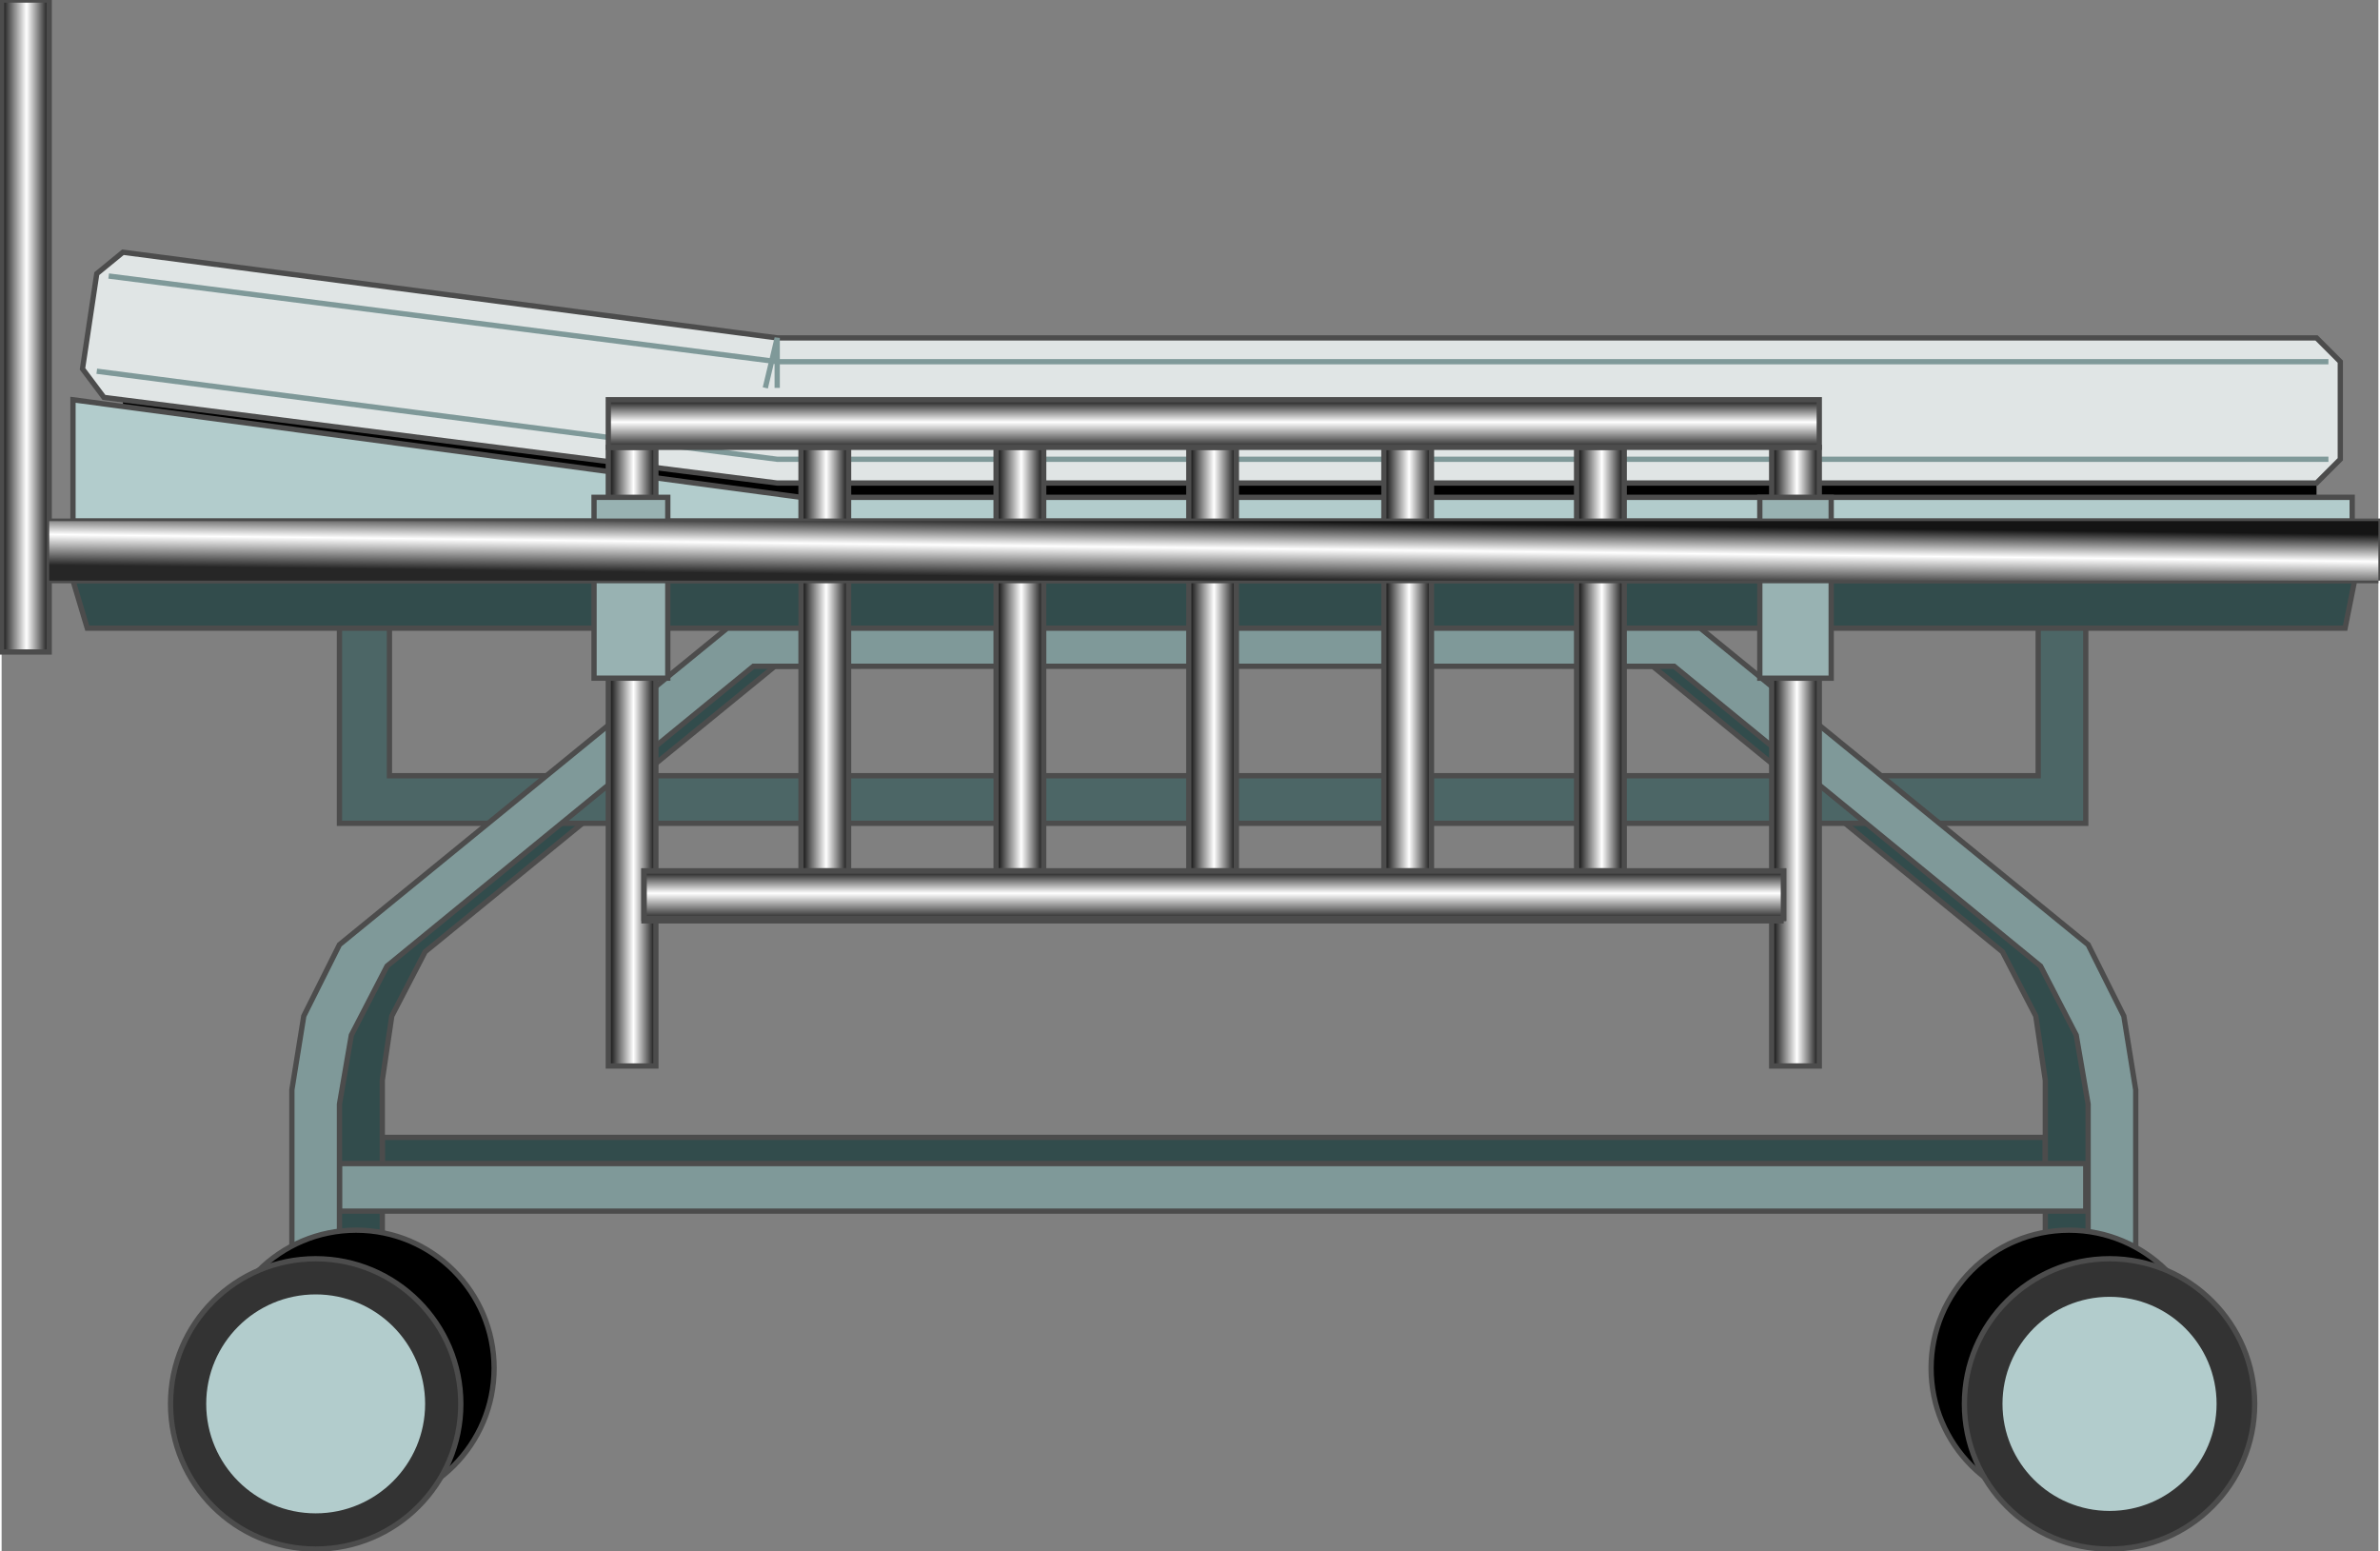 <svg version="1.1" xmlns="http://www.w3.org/2000/svg" xmlns:xlink="http://www.w3.org/1999/xlink" width="112px" height="73px" viewBox="0 0 112.5 73.426" xml:space="preserve" enable-background="new 0 0 112.5 73.426">
<rect x="0" y="0" width="112.5" height="73.426" fill="#808080" stroke="none"/>
<g id="Group_Frame">
	<path d="M110.924,29.731H4.054l-0.676-2.252h107.996L110.924,29.731z" fill="#324C4C" stroke="#4C4C4C" stroke-width="0.25" />
	<path d="M96.734,56.082H18.018V53.83h78.716V56.082z" fill="#324C4C" stroke="#4C4C4C" stroke-width="0.25" />
	<path d="M98.874,62.613V50.564l-0.45-3.266l-1.689-3.266L79.279,29.731   H57.433v1.689l20.721,0.113l16.554,13.513l1.576,3.041l0.451,3.04v11.486H98.874z" fill="#324C4C" stroke="#4C4C4C" stroke-width="0.25" />
	<path d="M15.766,62.613V50.564l0.563-3.266l1.689-3.266l17.455-14.302   H57.32v1.689l-20.721,0.113L20.045,45.046l-1.577,3.041l-0.45,3.04v11.486H15.766z" fill="#324C4C" stroke="#4C4C4C" stroke-width="0.25" />
	<path d="M98.648,38.965H15.991v-9.234h2.365v6.982h78.041v-6.982h2.252   V38.965z" fill="#4C6666" stroke="#4C4C4C" stroke-width="0.25" />
	<path d="M98.648,57.32H15.991v-2.252h82.657V57.32z" fill="#7F9999" stroke="#4C4C4C" stroke-width="0.25" />
	<path d="M101.014,64.19V51.578l-0.563-3.491l-1.689-3.378L80.405,29.731   H57.433v1.802h21.733l17.343,14.189l1.689,3.267l0.563,3.266V64.19H101.014z" fill="#7F9999" stroke="#4C4C4C" stroke-width="0.25" />
	<path d="M13.739,64.19V51.578l0.563-3.491l1.689-3.378l18.355-14.978   H57.32v1.802H35.585L18.243,45.722l-1.689,3.267l-0.563,3.266V64.19H13.739z" fill="#7F9999" stroke="#4C4C4C" stroke-width="0.25" />
</g>
<g id="Group_Wheel">
	<circle cx="97.86" cy="64.753" r="6.532" stroke="#4C4C4C" stroke-width="0.25" />
	<circle cx="16.779" cy="64.753" r="6.532" stroke="#4C4C4C" stroke-width="0.25" />
	<circle cx="99.775" cy="66.443" r="6.87" fill="#333333" stroke="#4C4C4C" stroke-width="0.25" />
	<circle cx="14.865" cy="66.443" r="6.87" fill="#333333" stroke="#4C4C4C" stroke-width="0.25" />
	<circle cx="99.775" cy="66.442" r="5.067" fill="#B2CCCC" />
	<circle cx="14.865" cy="66.442" r="5.181" fill="#B2CCCC" />
</g>
<g id="Group_Bed">
	<path d="M5.743,25.227v-6.87h103.829v6.87H5.743z" />
	<path d="M36.712,22.861h72.86l1.126-1.126v-4.617l-1.126-1.126h-72.86   L5.743,11.938l-1.239,1.014l-0.676,4.504l1.014,1.352L36.712,22.861z" fill="#E0E5E5" stroke="#4C4C4C" stroke-width="0.25" />
	<path d="M4.504,17.569l32.208,4.167h73.423" fill="none" stroke="#7F9999" stroke-width="0.25" />
	<path d="M5.067,13.064l31.645,4.054h73.423" fill="none" stroke="#7F9999" stroke-width="0.25" />
	<path d="M36.148,18.357l0.563-2.365v2.365" fill="none" stroke="#7F9999" stroke-width="0.25" />
	<path d="M3.378,24.663V18.92l34.459,4.617h73.424v1.126H3.378z" fill="#B2CCCC" stroke="#4C4C4C" stroke-width="0.25" />
</g>
<g id="Group_SideBars">
	<linearGradient id="SVGID_1_" gradientUnits="userSpaceOnUse" x1="83.783" y1="35.812" x2="86.036" y2="35.812">
		<stop offset="0.06" style="stop-color:#212121" />
		<stop offset="0.53" style="stop-color:#FFFFFF" />
		<stop offset="1" style="stop-color:#0D0D0D" />
	</linearGradient>
	<path d="M86.036,21.172v29.279h-2.253V21.172H86.036z" fill="url(#SVGID_1_)" stroke="#4C4C4C" stroke-width="0.25" />
	<linearGradient id="SVGID_2_" gradientUnits="userSpaceOnUse" x1="74.549" y1="31.194" x2="76.802" y2="31.194">
		<stop offset="0.06" style="stop-color:#212121" />
		<stop offset="0.53" style="stop-color:#FFFFFF" />
		<stop offset="1" style="stop-color:#0D0D0D" />
	</linearGradient>
	<path d="M76.802,21.172v20.044h-2.253V21.172H76.802z" fill="url(#SVGID_2_)" stroke="#4C4C4C" stroke-width="0.25" />
	<linearGradient id="SVGID_3_" gradientUnits="userSpaceOnUse" x1="65.428" y1="31.194" x2="67.68" y2="31.194">
		<stop offset="0.06" style="stop-color:#212121" />
		<stop offset="0.53" style="stop-color:#FFFFFF" />
		<stop offset="1" style="stop-color:#0D0D0D" />
	</linearGradient>
	<path d="M67.68,21.172v20.044h-2.252V21.172H67.68z" fill="url(#SVGID_3_)" stroke="#4C4C4C" stroke-width="0.25" />
	<linearGradient id="SVGID_4_" gradientUnits="userSpaceOnUse" x1="56.194" y1="31.194" x2="58.445" y2="31.194">
		<stop offset="0.06" style="stop-color:#212121" />
		<stop offset="0.53" style="stop-color:#FFFFFF" />
		<stop offset="1" style="stop-color:#0D0D0D" />
	</linearGradient>
	<path d="M58.445,21.172v20.044h-2.251V21.172H58.445z" fill="url(#SVGID_4_)" stroke="#4C4C4C" stroke-width="0.25" />
	<linearGradient id="SVGID_5_" gradientUnits="userSpaceOnUse" x1="47.072" y1="31.194" x2="49.324" y2="31.194">
		<stop offset="0.06" style="stop-color:#212121" />
		<stop offset="0.53" style="stop-color:#FFFFFF" />
		<stop offset="1" style="stop-color:#0D0D0D" />
	</linearGradient>
	<path d="M49.324,21.172v20.044h-2.252V21.172H49.324z" fill="url(#SVGID_5_)" stroke="#4C4C4C" stroke-width="0.25" />
	<linearGradient id="SVGID_6_" gradientUnits="userSpaceOnUse" x1="37.838" y1="31.194" x2="40.09" y2="31.194">
		<stop offset="0.06" style="stop-color:#212121" />
		<stop offset="0.53" style="stop-color:#FFFFFF" />
		<stop offset="1" style="stop-color:#0D0D0D" />
	</linearGradient>
	<path d="M40.09,21.172v20.044h-2.252V21.172H40.09z" fill="url(#SVGID_6_)" stroke="#4C4C4C" stroke-width="0.25" />
	<linearGradient id="SVGID_7_" gradientUnits="userSpaceOnUse" x1="28.716" y1="35.812" x2="30.968" y2="35.812">
		<stop offset="0.06" style="stop-color:#212121" />
		<stop offset="0.53" style="stop-color:#FFFFFF" />
		<stop offset="1" style="stop-color:#0D0D0D" />
	</linearGradient>
	<path d="M30.968,21.172v29.279h-2.252V21.172H30.968z" fill="url(#SVGID_7_)" stroke="#4C4C4C" stroke-width="0.25" />
	<path d="M83.221,23.537H86.6v8.559h-3.379V23.537z" fill="#98B2B2" stroke="#4C4C4C" stroke-width="0.25" />
	<path d="M28.041,23.537h3.491v8.559h-3.491V23.537z" fill="#98B2B2" stroke="#4C4C4C" stroke-width="0.25" />
	<linearGradient id="SVGID_8_" gradientUnits="userSpaceOnUse" x1="57.376" y1="21.172" x2="57.376" y2="18.92">
		<stop offset="0" style="stop-color:#262626" />
		<stop offset="0.53" style="stop-color:#FFFFFF" />
		<stop offset="1" style="stop-color:#141414" />
	</linearGradient>
	<path d="M86.036,21.172h-57.32V18.92h57.32V21.172z" fill="url(#SVGID_8_)" stroke="#4C4C4C" stroke-width="0.25" />
	<linearGradient id="SVGID_9_" gradientUnits="userSpaceOnUse" x1="57.376" y1="43.47" x2="57.376" y2="41.217">
		<stop offset="0" style="stop-color:#262626" />
		<stop offset="0.53" style="stop-color:#FFFFFF" />
		<stop offset="1" style="stop-color:#141414" />
	</linearGradient>
	<path d="M84.347,43.47H30.405v-2.253h53.941V43.47z" fill="url(#SVGID_9_)" stroke="#4C4C4C" stroke-width="0.25" />
	<path d="M84.347,43.582H30.405v-2.365h53.941V43.582" fill="none" stroke="#4C4C4C" stroke-width="0.25" />
</g>
<g id="Group_Bars">
	<path d="M112.5,27.479H2.252v-2.815H112.5V27.479" fill="none" stroke="#4C4C4C" stroke-width="0.25" />
	<linearGradient id="SVGID_10_" gradientUnits="userSpaceOnUse" x1="-0.047" y1="15.429" x2="2.269" y2="15.429">
		<stop offset="0.06" style="stop-color:#212121" />
		<stop offset="0.53" style="stop-color:#FFFFFF" />
		<stop offset="1" style="stop-color:#0D0D0D" />
	</linearGradient>
	<path d="M2.252,0.001v30.856H0V0.001H2.252z" fill="url(#SVGID_10_)" stroke="#4C4C4C" stroke-width="0.25" />
	<linearGradient id="SVGID_11_" gradientUnits="userSpaceOnUse" x1="57.36" y1="27.39" x2="57.392" y2="24.65">
		<stop offset="0" style="stop-color:#262626" />
		<stop offset="0.53" style="stop-color:#FFFFFF" />
		<stop offset="1" style="stop-color:#141414" />
	</linearGradient>
	<path d="M112.5,27.479H2.252v-2.815H112.5V27.479z" fill="url(#SVGID_11_)" />
</g>
</svg>